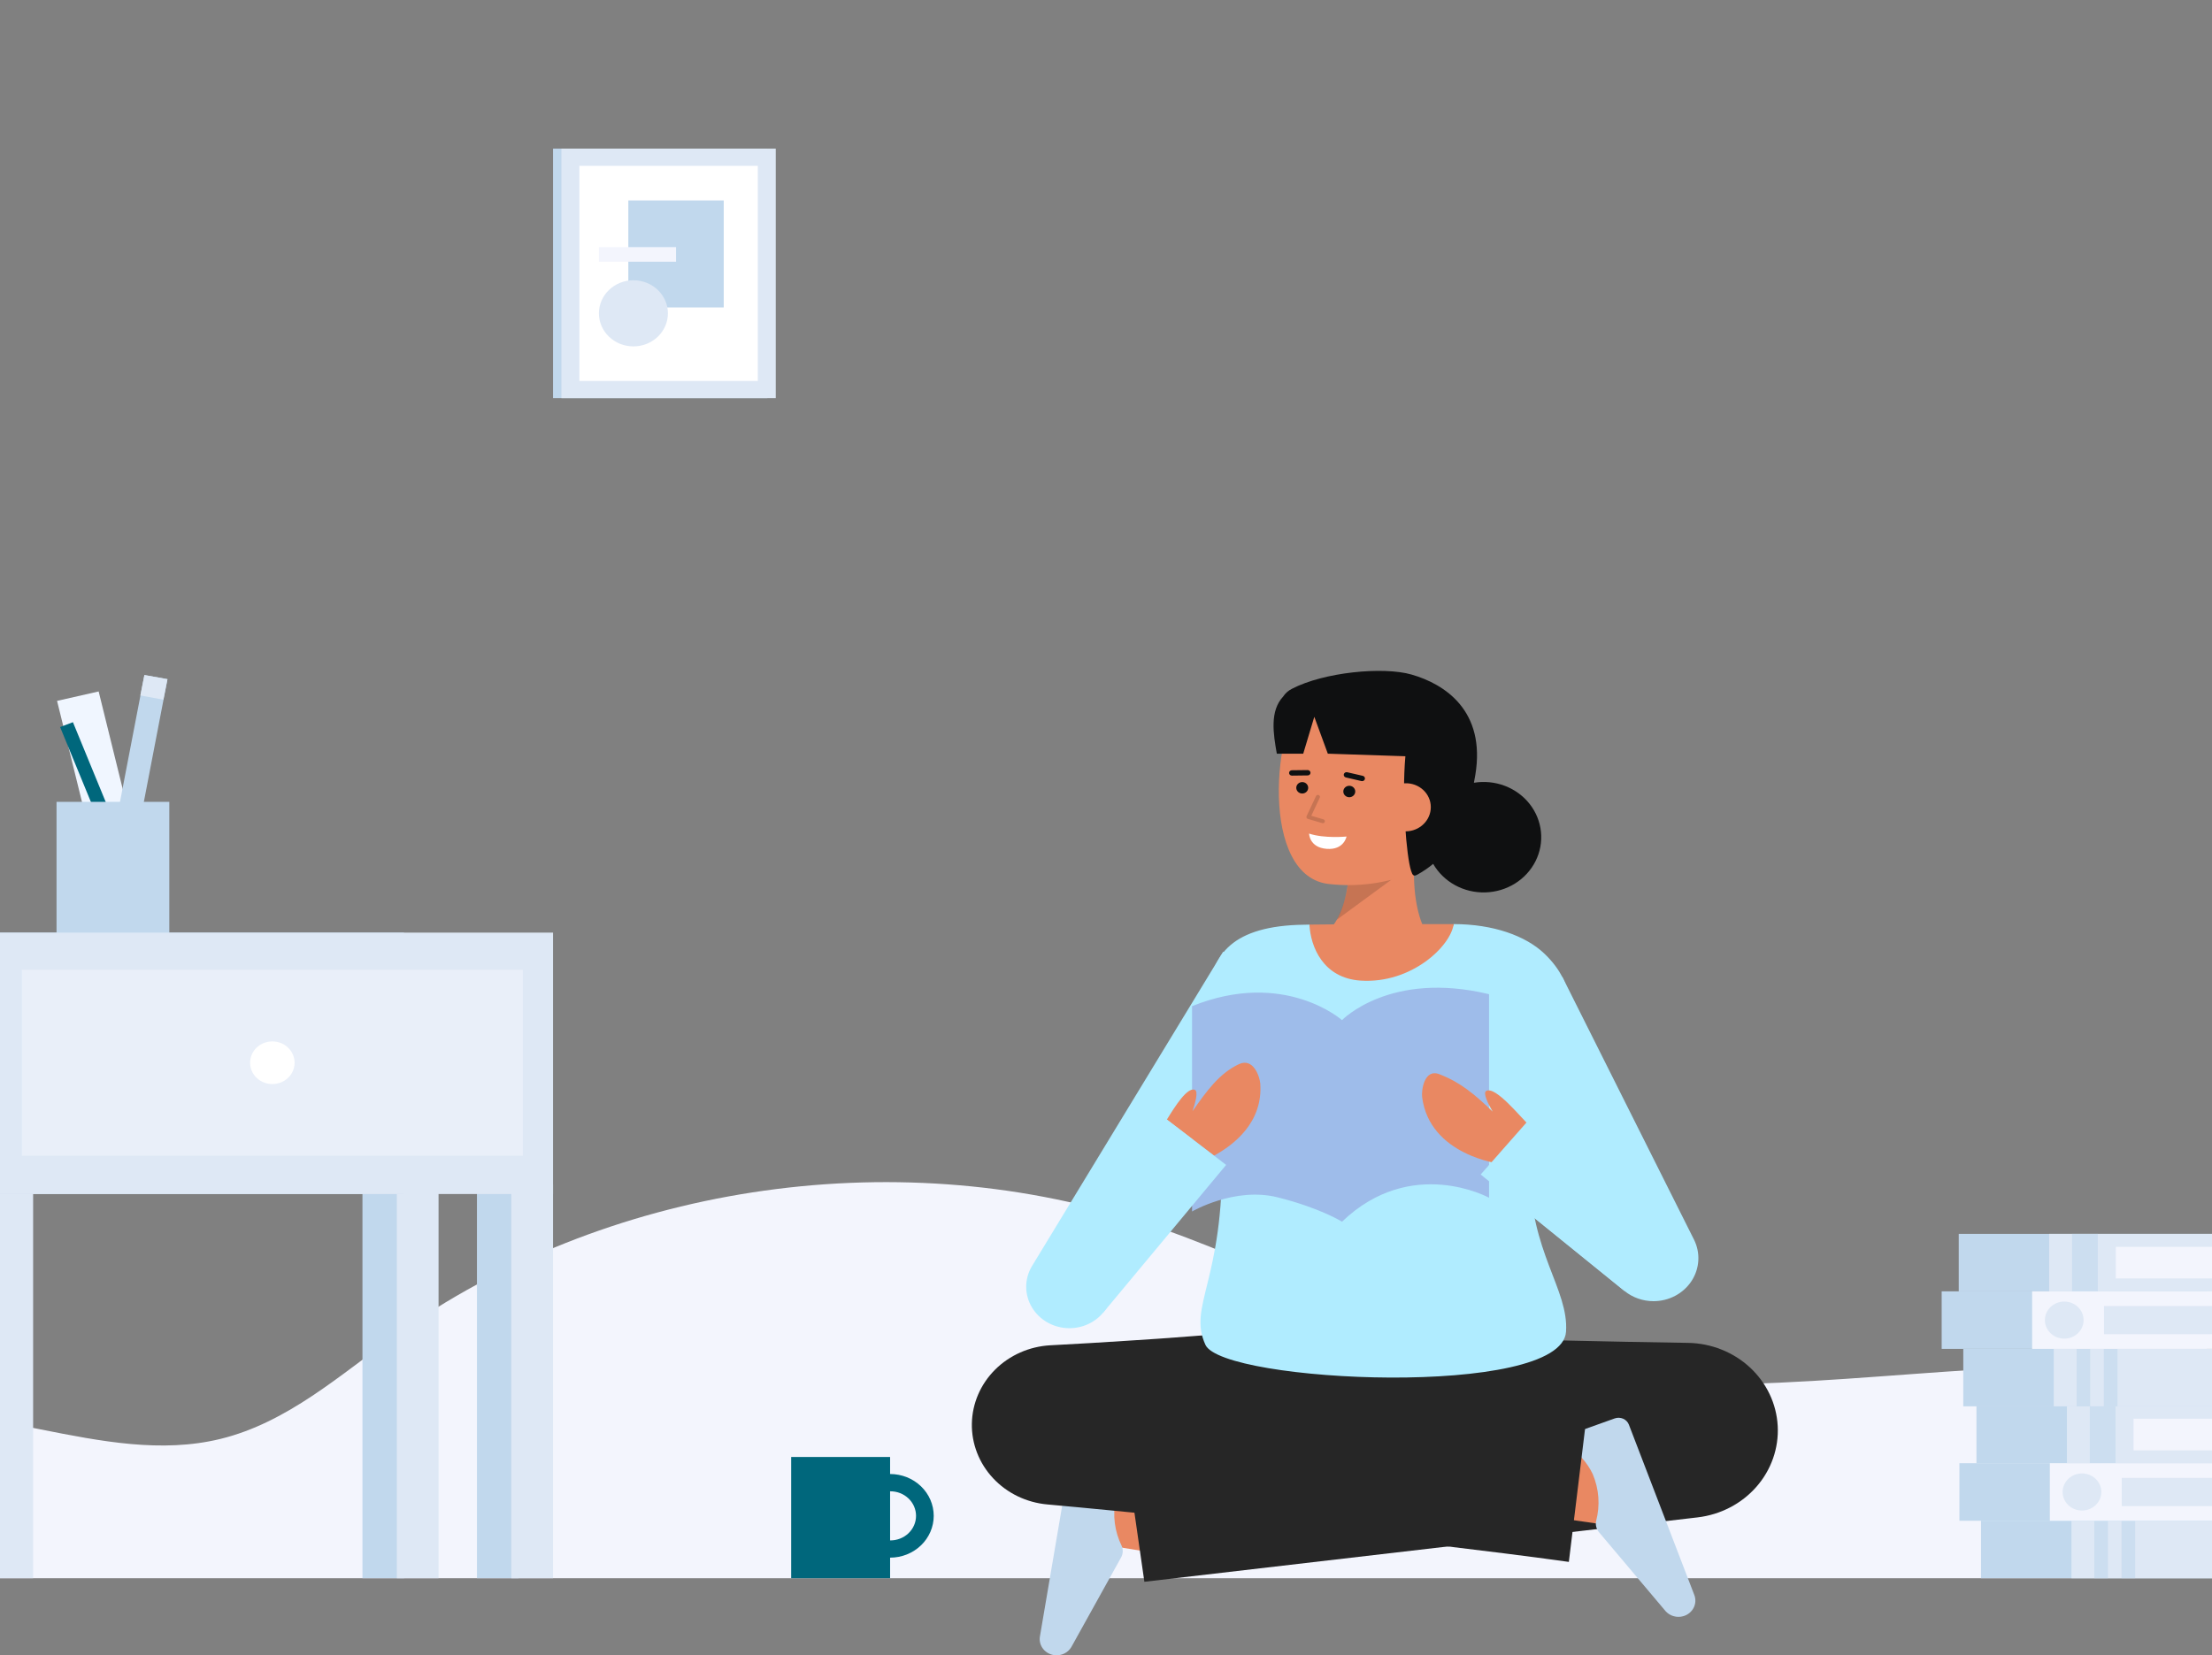 <svg width="342" height="256" viewBox="0 0 342 256" fill="none" xmlns="http://www.w3.org/2000/svg">
<rect x="0" y="0" width="342" height="256" fill="#808080" stroke="none"/>
<g clip-path="url(#clip0_107_61)">
<g clip-path="url(#clip1_107_61)">
<path d="M15.252 106.936L8.822 108.393L16.883 141.084L23.312 139.627L15.252 106.936Z" fill="#F0F6FF"/>
<path d="M22.324 104.399L16.804 133.093L20.373 133.724L25.893 105.031L22.324 104.399Z" fill="#C1D8ED"/>
<path d="M22.326 104.39L21.698 107.555L25.263 108.205L25.892 105.04L22.326 104.39Z" fill="#DEE8F5"/>
<path d="M11.276 111.691L9.294 112.44L20.86 140.593L22.843 139.844L11.276 111.691Z" fill="#00677C"/>
<path d="M26.177 124.01H8.741V145.377H26.177V124.01Z" fill="#C1D8ED"/>
<path d="M389.88 244.077H-47.88C-43.083 232.348 -34.227 222.398 -21.738 219.446C-3.471 215.134 15.86 226.992 34.087 222.533C44.442 220.003 52.593 212.629 61.16 206.506C93.478 183.403 137.764 176.574 176.006 188.803C195.995 195.192 214.209 206.365 234.685 211.114C261.163 217.259 288.854 212.163 316.083 211.324C342.603 210.507 380.6 220.867 389.88 244.077Z" fill="#F3F5FD"/>
<path d="M222.589 146.625C222.589 146.625 217.668 144.123 218.767 131.275L208.6 129.467C208.6 129.467 209.745 140.987 204.599 144.644L222.589 146.625Z" fill="#E98862"/>
<g opacity="0.15">
<path d="M206.683 142.238L215.127 136.043L208.494 135.977C208.302 138.154 207.687 140.278 206.683 142.238Z" fill="black"/>
</g>
<path d="M224.536 126.296C223.832 130.194 221.613 133.885 218.027 135.143C214.118 136.631 209.889 137.179 205.709 136.74C194.579 135.865 196.781 111.601 202.064 106.886C207.348 102.171 222.856 105.158 224.742 113.041C225.719 117.118 225.205 122.584 224.536 126.296Z" fill="#E98862"/>
<path d="M198.391 107.724C198.723 107.218 199.188 106.806 199.74 106.529C204.682 103.951 213.842 103.06 218.241 104.322C223.344 105.786 229.744 109.888 228.104 119.835C228.035 120.254 227.96 120.658 227.883 121.056C229.495 120.791 231.152 120.958 232.672 121.536C234.192 122.115 235.516 123.083 236.5 124.336C237.484 125.588 238.089 127.076 238.25 128.636C238.411 130.196 238.121 131.769 237.411 133.182C236.702 134.594 235.601 135.793 234.229 136.645C232.856 137.498 231.266 137.972 229.631 138.015C227.996 138.059 226.381 137.67 224.961 136.891C223.542 136.113 222.373 134.975 221.584 133.602C220.826 134.229 220.009 134.785 219.141 135.264C218.532 135.61 218.385 135.325 218.173 134.68C217.435 132.415 216.71 123.46 217.289 116.957L205.296 116.559L203.206 110.859L201.494 116.559H197.41C196.864 113.469 196.299 109.968 198.391 107.724Z" fill="#0F1011"/>
<path d="M208.615 123.293C209.124 123.293 209.537 122.897 209.537 122.409C209.537 121.921 209.124 121.525 208.615 121.525C208.105 121.525 207.692 121.921 207.692 122.409C207.692 122.897 208.105 123.293 208.615 123.293Z" fill="#0F1011"/>
<path d="M201.34 122.721C201.85 122.721 202.262 122.325 202.262 121.837C202.262 121.348 201.85 120.952 201.34 120.952C200.831 120.952 200.418 121.348 200.418 121.837C200.418 122.325 200.831 122.721 201.34 122.721Z" fill="#0F1011"/>
<path d="M199.742 119.953C199.628 119.954 199.517 119.911 199.435 119.833C199.353 119.756 199.307 119.65 199.306 119.54C199.305 119.43 199.35 119.324 199.431 119.246C199.512 119.167 199.622 119.123 199.737 119.122L202.18 119.093C202.293 119.094 202.402 119.138 202.484 119.214C202.565 119.29 202.613 119.393 202.618 119.502C202.619 119.557 202.608 119.611 202.587 119.662C202.566 119.712 202.535 119.758 202.495 119.798C202.456 119.837 202.408 119.868 202.356 119.889C202.304 119.911 202.247 119.922 202.191 119.923L199.748 119.953H199.742Z" fill="#0F1011"/>
<path d="M210.604 120.807C210.57 120.807 210.536 120.803 210.503 120.796L208.095 120.239C208.039 120.227 207.986 120.204 207.939 120.172C207.892 120.14 207.853 120.1 207.823 120.053C207.792 120.006 207.772 119.954 207.763 119.9C207.754 119.846 207.756 119.79 207.769 119.737C207.783 119.683 207.807 119.633 207.841 119.588C207.875 119.544 207.918 119.507 207.967 119.478C208.016 119.45 208.071 119.431 208.127 119.423C208.184 119.415 208.242 119.418 208.298 119.431L210.706 119.987C210.809 120.011 210.899 120.07 210.96 120.154C211.02 120.237 211.047 120.339 211.034 120.44C211.022 120.541 210.971 120.634 210.892 120.702C210.813 120.769 210.71 120.807 210.604 120.807Z" fill="#0F1011"/>
<path d="M213.409 124.572C213.34 125.555 213.677 126.524 214.347 127.27C215.017 128.017 215.967 128.48 216.991 128.56C218.015 128.64 219.03 128.331 219.818 127.699C220.606 127.067 221.102 126.163 221.2 125.182C221.251 124.69 221.198 124.193 221.045 123.721C220.891 123.249 220.64 122.811 220.306 122.434C219.973 122.057 219.563 121.748 219.102 121.526C218.642 121.304 218.139 121.172 217.624 121.14C214.841 121.059 213.588 122.509 213.409 124.572Z" fill="#E98862"/>
<g opacity="0.15">
<path d="M204.521 127.312C204.49 127.312 204.458 127.308 204.428 127.299L202.209 126.645C202.166 126.632 202.126 126.611 202.092 126.582C202.059 126.554 202.031 126.519 202.013 126.479C201.994 126.44 201.985 126.397 201.985 126.354C201.984 126.311 201.994 126.268 202.012 126.229L203.471 123.113C203.506 123.039 203.57 122.981 203.649 122.953C203.728 122.924 203.815 122.926 203.892 122.96C203.969 122.993 204.029 123.054 204.059 123.13C204.089 123.206 204.087 123.29 204.052 123.363L202.74 126.163L204.616 126.716C204.688 126.738 204.75 126.784 204.79 126.846C204.83 126.907 204.846 126.981 204.835 127.053C204.824 127.125 204.786 127.19 204.729 127.238C204.671 127.286 204.598 127.312 204.522 127.312H204.521Z" fill="black"/>
</g>
<path d="M208.191 129.372C208.191 129.372 204.787 129.716 202.4 128.916C202.4 128.916 202.419 131.066 205.112 131.278C207.805 131.49 208.191 129.372 208.191 129.372Z" fill="white"/>
<path d="M183.415 240.975C182.206 240.781 168.563 238.547 168.563 238.547L170.814 225.917C170.814 225.917 184.414 228.144 185.62 228.338L183.415 240.975Z" fill="#E98862"/>
<path d="M160.782 253.091C160.724 253.431 160.74 253.779 160.829 254.113C160.918 254.447 161.078 254.759 161.298 255.032C161.519 255.304 161.795 255.529 162.111 255.694C162.426 255.859 162.774 255.96 163.132 255.99C163.628 256.032 164.127 255.937 164.569 255.717C165.01 255.497 165.378 255.16 165.627 254.746L173.334 240.862C173.482 240.592 173.568 240.296 173.586 239.992C173.603 239.688 173.552 239.384 173.435 239.101C172.325 236.844 171.999 234.305 172.506 231.857C172.983 229.963 174.005 228.237 175.456 226.873C175.596 226.756 175.699 226.602 175.752 226.43C175.805 226.259 175.806 226.076 175.755 225.904C175.703 225.732 175.602 225.577 175.463 225.458C175.324 225.339 175.152 225.26 174.968 225.231L167.464 224.027C167.242 223.991 167.016 223.998 166.797 224.047C166.579 224.095 166.372 224.185 166.19 224.31C166.007 224.435 165.853 224.594 165.734 224.777C165.616 224.96 165.536 225.163 165.5 225.375L160.782 253.091Z" fill="#C1D8ED"/>
<path d="M225.64 206.813C231.3 207.039 237.065 207.198 242.831 207.334L251.495 207.517L260.149 207.667L261.012 207.682C264.586 207.746 268.002 209.108 270.571 211.492C273.14 213.876 274.67 217.105 274.854 220.529C275.038 223.952 273.861 227.315 271.561 229.94C269.261 232.564 266.009 234.255 262.46 234.671L176.933 244.629L173.451 220.395L258.596 207.792L260.907 234.796L252.12 235.341L243.338 235.85C237.474 236.175 231.608 236.479 225.637 236.714L225.64 206.813Z" fill="#262626"/>
<path d="M247.214 235.668C235.406 234.02 234.229 233.715 233.841 233.618L237.316 221.245C237.277 221.235 237.226 221.221 237.163 221.208C238.131 221.411 244.132 222.29 249.137 222.988L247.214 235.668Z" fill="#E98862"/>
<path d="M261.963 246.682C262.087 247.005 262.14 247.35 262.119 247.694C262.098 248.038 262.003 248.374 261.84 248.681C261.677 248.988 261.45 249.26 261.173 249.48C260.896 249.699 260.575 249.861 260.23 249.956C259.751 250.088 259.243 250.085 258.765 249.949C258.287 249.813 257.86 249.549 257.534 249.189L247.219 236.959C247.021 236.722 246.879 236.447 246.802 236.152C246.725 235.857 246.715 235.55 246.773 235.251C247.417 232.833 247.234 230.28 246.251 227.969C245.409 226.197 244.064 224.688 242.37 223.614C242.208 223.524 242.076 223.392 241.99 223.233C241.904 223.074 241.867 222.895 241.883 222.716C241.899 222.538 241.968 222.368 242.082 222.225C242.195 222.083 242.348 221.974 242.524 221.913L249.651 219.364C249.861 219.289 250.084 219.255 250.308 219.263C250.532 219.271 250.753 219.321 250.957 219.41C251.16 219.5 251.344 219.627 251.496 219.785C251.649 219.943 251.767 220.128 251.845 220.329L261.963 246.682Z" fill="#C1D8ED"/>
<path d="M206.649 234.515C203.065 234.222 199.483 234.011 195.901 233.813C192.319 233.63 188.737 233.447 185.157 233.325L179.786 233.126L174.416 232.978C170.836 232.863 167.257 232.816 163.678 232.751L164.918 208.094C171.619 208.992 178.328 209.818 185.035 210.663C191.742 211.509 198.456 212.288 205.17 213.08L215.245 214.218L225.328 215.302C232.053 215.995 238.78 216.683 245.52 217.251L242.562 241.554C235.867 240.618 229.156 239.803 222.445 238.991L212.373 237.82L202.294 236.703C195.571 235.991 188.85 235.269 182.122 234.609C175.393 233.95 168.665 233.273 161.929 232.668C158.698 232.377 155.702 230.927 153.539 228.609C151.375 226.29 150.205 223.274 150.261 220.164C150.318 217.053 151.597 214.078 153.842 211.833C156.088 209.588 159.135 208.238 162.374 208.055L163.171 208.012C166.745 207.81 170.319 207.628 173.892 207.378L179.252 207.026L184.61 206.625C188.182 206.367 191.754 206.046 195.325 205.729C198.896 205.395 202.467 205.049 206.036 204.621L206.649 234.515Z" fill="#262626"/>
<path d="M238.643 203.07L240.527 233.399L186.124 232.786L190.231 205.935L238.643 203.07Z" fill="#262626"/>
<path d="M186.369 207.977C189.035 213.853 241.426 216.294 242.126 205.958C242.572 199.38 236.526 193.638 236.526 180.819C236.526 167.999 248.828 157.119 238.805 147.509C235.896 144.721 230.876 142.921 224.754 142.915C224.296 146.338 202.621 146.35 202.456 142.994C201.629 143.006 200.986 143.018 200.585 143.037C179.471 143.909 188.749 161.458 188.952 178.384C189.2 198.19 183.62 201.924 186.369 207.977Z" fill="#B0ECFF"/>
<path d="M202.456 142.994C202.621 146.35 204.524 151.286 210.398 151.658C218.225 152.153 224.296 146.338 224.754 142.915H224.735C217.028 142.915 206.949 142.927 202.456 142.994Z" fill="#E98862"/>
<path d="M255.652 201.232C254.012 201.233 252.426 200.676 251.174 199.661L228.929 181.642L236.926 172.565L229.047 156.838L241.554 151.077L261.904 191.699C262.413 192.713 262.645 193.834 262.578 194.958C262.512 196.081 262.149 197.17 261.525 198.122C260.9 199.074 260.034 199.859 259.006 200.403C257.979 200.947 256.825 201.232 255.652 201.232Z" fill="#B0ECFF"/>
<path d="M165.338 205.412C164.163 205.41 163.009 205.112 161.993 204.547C160.977 203.982 160.134 203.17 159.55 202.193C158.965 201.216 158.659 200.109 158.663 198.982C158.667 197.856 158.981 196.751 159.573 195.778L189.108 147.192L200.653 153.646L185.982 177.773L187.209 178.54L170.941 202.5C170.334 203.395 169.504 204.13 168.525 204.638C167.546 205.147 166.451 205.413 165.338 205.412Z" fill="#B0ECFF"/>
<path d="M207.491 188.938C218.226 178.645 230.225 185.235 230.225 185.235V153.758C214.895 150.055 207.491 157.769 207.491 157.769C207.491 157.769 198.574 149.849 184.305 155.609V187.361C184.305 187.361 190.91 183.52 197.5 185.164C204.091 186.808 207.491 188.938 207.491 188.938Z" fill="#9EBCEA"/>
<path d="M236.474 174.072L231.925 179.991C231.925 179.991 221.023 178.691 219.876 169.658C219.744 168.621 220.21 165.237 222.531 166.127C225.834 167.395 228.043 169.287 230.785 171.917C230.088 170.72 229.238 169.031 229.786 168.722C231.227 167.909 235.109 172.813 236.474 174.072Z" fill="#E98862"/>
<path d="M187.704 178.724L180.411 173.147C181.728 171.006 183.555 168.144 184.713 168.535C185.311 168.742 184.815 170.554 184.369 171.86C186.533 168.772 188.486 166.021 191.541 164.581C193.781 163.519 194.767 166.515 194.85 167.558C195.296 173.538 190.809 177.04 187.704 178.724Z" fill="#E98862"/>
<path d="M189.575 180.158L170.566 203.003L160.118 195.01L179.126 172.165L180.411 173.147L187.704 178.724L189.575 180.158Z" fill="#B0ECFF"/>
<path d="M237.883 171.478L228.929 181.641L251.173 199.66L260.127 189.497L237.883 171.478Z" fill="#B0ECFF"/>
<path d="M73.742 244.078H80.195L80.195 183.201H73.742L73.742 244.078Z" fill="#C1D8ED"/>
<path d="M79.053 244.078H85.507L85.507 183.201H79.053L79.053 244.078Z" fill="#DEE8F5"/>
<path d="M-1.333 244.078H5.121L5.121 183.201H-1.333L-1.333 244.078Z" fill="#DEE8F5"/>
<path d="M56.041 244.078H62.494L62.494 183.201H56.041L56.041 244.078Z" fill="#C1D8ED"/>
<path d="M61.352 244.078H67.806L67.806 183.201H61.352L61.352 244.078Z" fill="#DEE8F5"/>
<path d="M62.454 144.234H-24.345V184.66H62.454V144.234Z" fill="#C1D8ED"/>
<path d="M85.507 144.234H-1.293V184.66H85.507V144.234Z" fill="#DEE8F5"/>
<g opacity="0.53">
<path d="M80.838 149.981H3.377V178.735H80.838V149.981Z" fill="#F3F5FD"/>
</g>
<path d="M42.108 167.656C44.007 167.656 45.548 166.18 45.548 164.358C45.548 162.536 44.007 161.059 42.108 161.059C40.208 161.059 38.667 162.536 38.667 164.358C38.667 166.18 40.208 167.656 42.108 167.656Z" fill="white"/>
<path d="M137.619 227.961V225.33H122.323V244.075H137.619V240.898C139.408 240.898 141.123 240.216 142.388 239.003C143.653 237.79 144.364 236.145 144.364 234.43C144.364 232.714 143.653 231.069 142.388 229.856C141.123 228.643 139.408 227.962 137.619 227.962V227.961ZM137.619 238.226V230.635C138.143 230.629 138.663 230.722 139.149 230.91C139.636 231.098 140.078 231.377 140.451 231.73C140.824 232.083 141.12 232.504 141.323 232.968C141.525 233.431 141.629 233.929 141.629 234.432C141.629 234.935 141.525 235.432 141.323 235.896C141.12 236.36 140.824 236.781 140.451 237.134C140.078 237.487 139.636 237.766 139.149 237.954C138.663 238.142 138.143 238.235 137.619 238.229V238.226Z" fill="#00677C"/>
<path d="M85.507 61.58L118.642 61.58V22.988L85.507 22.988V61.58Z" fill="#C1D8ED"/>
<path d="M86.805 61.58L119.94 61.58V22.988L86.805 22.988V61.58Z" fill="#DEE8F5"/>
<path d="M89.58 58.92H117.165V25.649H89.58V58.92Z" fill="white"/>
<path d="M97.146 47.547H111.898V30.998H97.146V47.547Z" fill="#C1D8ED"/>
<path d="M97.932 53.571H97.933C100.878 53.571 103.266 51.281 103.266 48.457V48.456C103.266 45.632 100.878 43.343 97.933 43.343H97.932C94.987 43.343 92.599 45.632 92.599 48.456V48.457C92.599 51.281 94.987 53.571 97.932 53.571Z" fill="#DEE8F5"/>
<path d="M92.599 40.474H104.521V38.217H92.599V40.474Z" fill="#F3F5FD"/>
<path d="M306.287 244.077H347.266V235.18H306.287V244.077Z" fill="#C1D8ED"/>
<path d="M305.583 226.303H346.562V217.406H305.583V226.303Z" fill="#C1D8ED"/>
<path d="M320.271 244.077H363.606V235.18H320.271V244.077Z" fill="#DEE8F5"/>
<g opacity="0.62">
<path d="M323.809 244.077H325.912V235.18H323.809V244.077Z" fill="#C1D8ED"/>
</g>
<g opacity="0.62">
<path d="M328.015 244.077H330.118V235.18H328.015V244.077Z" fill="#C1D8ED"/>
</g>
<path d="M319.567 226.303H362.902V217.406H319.567V226.303Z" fill="#DEE8F5"/>
<path d="M329.871 224.3H360.111V219.41H329.871V224.3Z" fill="#F3F5FD"/>
<g opacity="0.62">
<path d="M323.104 226.303H327.085V217.406H323.104V226.303Z" fill="#C1D8ED"/>
</g>
<path d="M343.924 226.293H302.945V235.191H343.924V226.293Z" fill="#C1D8ED"/>
<path d="M360.264 226.293H316.928V235.191H360.264V226.293Z" fill="#F3F5FD"/>
<path d="M321.897 233.611C323.55 233.611 324.889 232.326 324.889 230.742C324.889 229.157 323.55 227.873 321.897 227.873C320.245 227.873 318.905 229.157 318.905 230.742C318.905 232.326 320.245 233.611 321.897 233.611Z" fill="#DEE8F5"/>
<path d="M328.045 232.923H347.175V228.561H328.045V232.923Z" fill="#DEE8F5"/>
<path d="M303.547 217.495H344.526V208.597H303.547V217.495Z" fill="#C1D8ED"/>
<path d="M302.843 199.721H343.822V190.824H302.843V199.721Z" fill="#C1D8ED"/>
<path d="M317.531 217.495H360.867V208.597H317.531V217.495Z" fill="#DEE8F5"/>
<g opacity="0.62">
<path d="M321.069 217.495H323.172V208.597H321.069V217.495Z" fill="#C1D8ED"/>
</g>
<g opacity="0.62">
<path d="M325.276 217.495H327.379V208.597H325.276V217.495Z" fill="#C1D8ED"/>
</g>
<path d="M316.827 199.721H360.162V190.824H316.827V199.721Z" fill="#DEE8F5"/>
<path d="M327.131 197.717H357.372V192.828H327.131V197.717Z" fill="#F3F5FD"/>
<g opacity="0.62">
<path d="M320.364 199.721H324.345V190.824H320.364V199.721Z" fill="#C1D8ED"/>
</g>
<path d="M341.184 199.711H300.205V208.608H341.184V199.711Z" fill="#C1D8ED"/>
<path d="M357.524 199.711H314.188V208.608H357.524V199.711Z" fill="#F3F5FD"/>
<path d="M319.157 207.029C320.81 207.029 322.149 205.744 322.149 204.16C322.149 202.575 320.81 201.291 319.157 201.291C317.504 201.291 316.165 202.575 316.165 204.16C316.165 205.744 317.504 207.029 319.157 207.029Z" fill="#DEE8F5"/>
<path d="M325.305 206.34H344.434V201.979H325.305V206.34Z" fill="#DEE8F5"/>
</g>
</g>
<defs>
<clipPath id="clip0_107_61">
<rect width="342" height="256" fill="white"/>
</clipPath>
<clipPath id="clip1_107_61">
<rect width="437.76" height="256" fill="white" transform="translate(-47.88)"/>
</clipPath>
</defs>
</svg>
